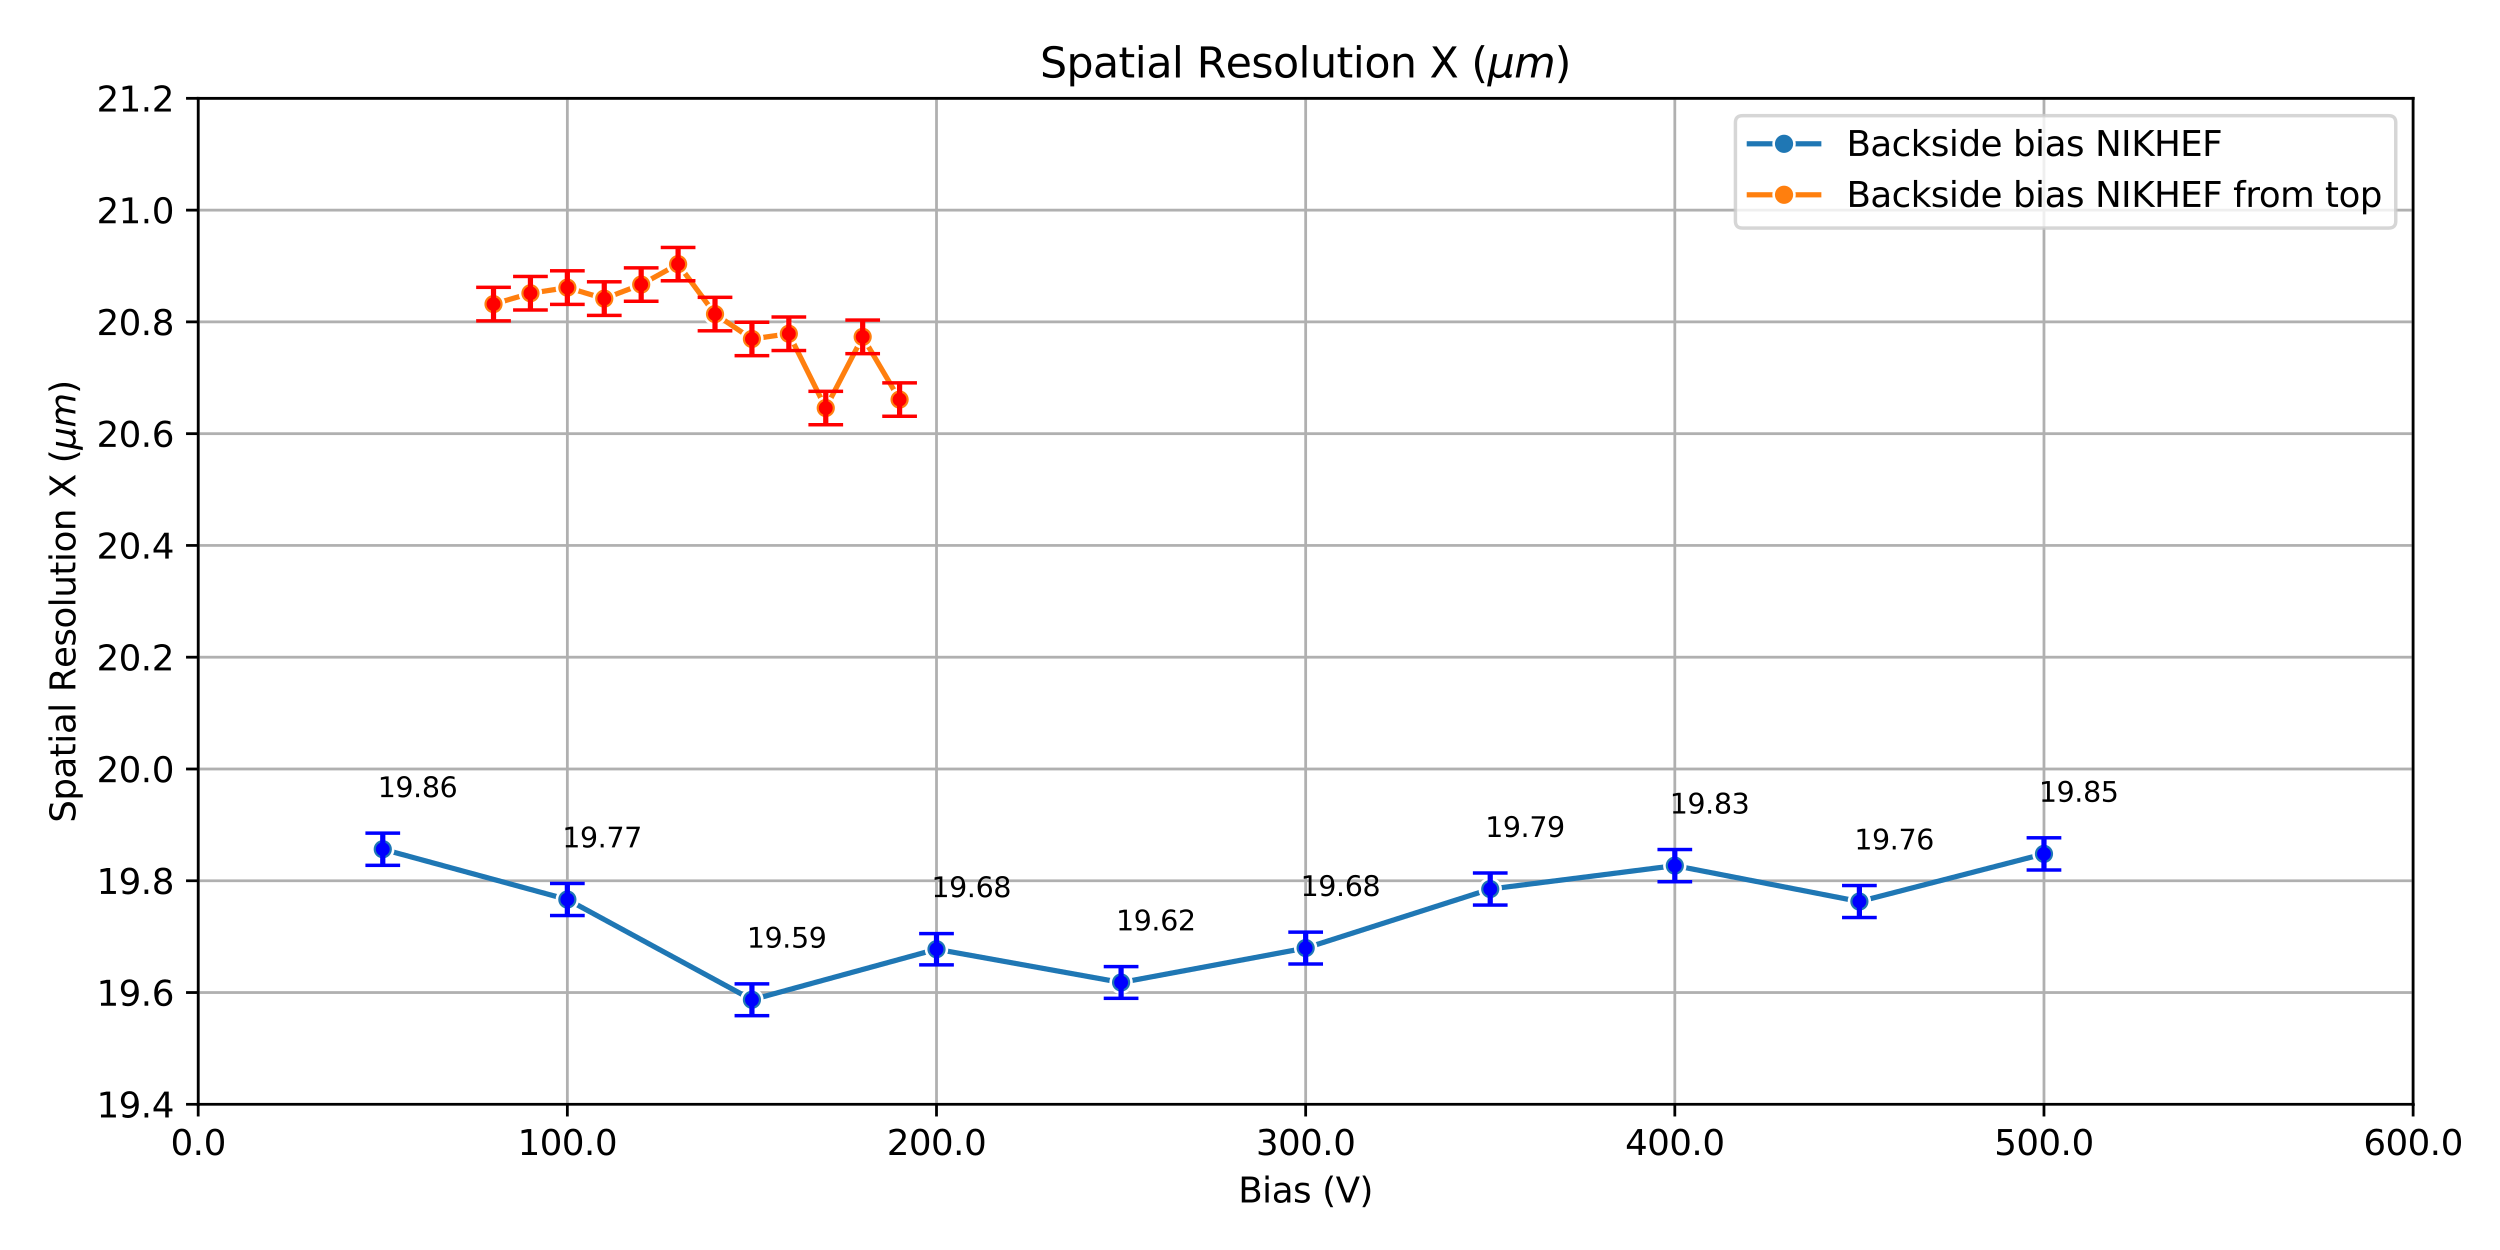 <?xml version="1.0" encoding="utf-8" standalone="no"?>
<!DOCTYPE svg PUBLIC "-//W3C//DTD SVG 1.1//EN"
  "http://www.w3.org/Graphics/SVG/1.1/DTD/svg11.dtd">
<svg xmlns:xlink="http://www.w3.org/1999/xlink" width="720pt" height="360pt" viewBox="0 0 720 360" xmlns="http://www.w3.org/2000/svg" version="1.1">
 <defs>
  <style type="text/css">*{stroke-linejoin: round; stroke-linecap: butt}</style>
 </defs>
 <g id="figure_1">
  <g id="patch_1">
   <path d="M 0 360 
L 720 360 
L 720 0 
L 0 0 
z
" style="fill: #ffffff"/>
  </g>
  <g id="axes_1">
   <g id="patch_2">
    <path d="M 57.08 318.04 
L 694.98 318.04 
L 694.98 28.32 
L 57.08 28.32 
z
" style="fill: #ffffff"/>
   </g>
   <g id="PolyCollection_1"/>
   <g id="PolyCollection_2"/>
   <g id="matplotlib.axis_1">
    <g id="xtick_1">
     <g id="line2d_1">
      <path d="M 57.08 318.04 
L 57.08 28.32 
" clip-path="url(#p1089d78e09)" style="fill: none; stroke: #b0b0b0; stroke-width: 0.8; stroke-linecap: square"/>
     </g>
     <g id="line2d_2">
      <defs>
       <path id="mf588bddb7c" d="M 0 0 
L 0 3.5 
" style="stroke: #000000; stroke-width: 0.8"/>
      </defs>
      <g>
       <use xlink:href="#mf588bddb7c" x="57.08" y="318.04" style="stroke: #000000; stroke-width: 0.8"/>
      </g>
     </g>
     <g id="text_1">
      <!-- 0.0 -->
      <g transform="translate(49.128 332.638) scale(0.1 -0.1)">
       <defs>
        <path id="DejaVuSans-30" d="M 2034 4250 
Q 1547 4250 1301 3770 
Q 1056 3291 1056 2328 
Q 1056 1369 1301 889 
Q 1547 409 2034 409 
Q 2525 409 2770 889 
Q 3016 1369 3016 2328 
Q 3016 3291 2770 3770 
Q 2525 4250 2034 4250 
z
M 2034 4750 
Q 2819 4750 3233 4129 
Q 3647 3509 3647 2328 
Q 3647 1150 3233 529 
Q 2819 -91 2034 -91 
Q 1250 -91 836 529 
Q 422 1150 422 2328 
Q 422 3509 836 4129 
Q 1250 4750 2034 4750 
z
" transform="scale(0.016)"/>
        <path id="DejaVuSans-2e" d="M 684 794 
L 1344 794 
L 1344 0 
L 684 0 
L 684 794 
z
" transform="scale(0.016)"/>
       </defs>
       <use xlink:href="#DejaVuSans-30"/>
       <use xlink:href="#DejaVuSans-2e" x="63.623"/>
       <use xlink:href="#DejaVuSans-30" x="95.41"/>
      </g>
     </g>
    </g>
    <g id="xtick_2">
     <g id="line2d_3">
      <path d="M 163.397 318.04 
L 163.397 28.32 
" clip-path="url(#p1089d78e09)" style="fill: none; stroke: #b0b0b0; stroke-width: 0.8; stroke-linecap: square"/>
     </g>
     <g id="line2d_4">
      <g>
       <use xlink:href="#mf588bddb7c" x="163.397" y="318.04" style="stroke: #000000; stroke-width: 0.8"/>
      </g>
     </g>
     <g id="text_2">
      <!-- 100.0 -->
      <g transform="translate(149.083 332.638) scale(0.1 -0.1)">
       <defs>
        <path id="DejaVuSans-31" d="M 794 531 
L 1825 531 
L 1825 4091 
L 703 3866 
L 703 4441 
L 1819 4666 
L 2450 4666 
L 2450 531 
L 3481 531 
L 3481 0 
L 794 0 
L 794 531 
z
" transform="scale(0.016)"/>
       </defs>
       <use xlink:href="#DejaVuSans-31"/>
       <use xlink:href="#DejaVuSans-30" x="63.623"/>
       <use xlink:href="#DejaVuSans-30" x="127.246"/>
       <use xlink:href="#DejaVuSans-2e" x="190.869"/>
       <use xlink:href="#DejaVuSans-30" x="222.656"/>
      </g>
     </g>
    </g>
    <g id="xtick_3">
     <g id="line2d_5">
      <path d="M 269.713 318.04 
L 269.713 28.32 
" clip-path="url(#p1089d78e09)" style="fill: none; stroke: #b0b0b0; stroke-width: 0.8; stroke-linecap: square"/>
     </g>
     <g id="line2d_6">
      <g>
       <use xlink:href="#mf588bddb7c" x="269.713" y="318.04" style="stroke: #000000; stroke-width: 0.8"/>
      </g>
     </g>
     <g id="text_3">
      <!-- 200.0 -->
      <g transform="translate(255.399 332.638) scale(0.1 -0.1)">
       <defs>
        <path id="DejaVuSans-32" d="M 1228 531 
L 3431 531 
L 3431 0 
L 469 0 
L 469 531 
Q 828 903 1448 1529 
Q 2069 2156 2228 2338 
Q 2531 2678 2651 2914 
Q 2772 3150 2772 3378 
Q 2772 3750 2511 3984 
Q 2250 4219 1831 4219 
Q 1534 4219 1204 4116 
Q 875 4013 500 3803 
L 500 4441 
Q 881 4594 1212 4672 
Q 1544 4750 1819 4750 
Q 2544 4750 2975 4387 
Q 3406 4025 3406 3419 
Q 3406 3131 3298 2873 
Q 3191 2616 2906 2266 
Q 2828 2175 2409 1742 
Q 1991 1309 1228 531 
z
" transform="scale(0.016)"/>
       </defs>
       <use xlink:href="#DejaVuSans-32"/>
       <use xlink:href="#DejaVuSans-30" x="63.623"/>
       <use xlink:href="#DejaVuSans-30" x="127.246"/>
       <use xlink:href="#DejaVuSans-2e" x="190.869"/>
       <use xlink:href="#DejaVuSans-30" x="222.656"/>
      </g>
     </g>
    </g>
    <g id="xtick_4">
     <g id="line2d_7">
      <path d="M 376.03 318.04 
L 376.03 28.32 
" clip-path="url(#p1089d78e09)" style="fill: none; stroke: #b0b0b0; stroke-width: 0.8; stroke-linecap: square"/>
     </g>
     <g id="line2d_8">
      <g>
       <use xlink:href="#mf588bddb7c" x="376.03" y="318.04" style="stroke: #000000; stroke-width: 0.8"/>
      </g>
     </g>
     <g id="text_4">
      <!-- 300.0 -->
      <g transform="translate(361.716 332.638) scale(0.1 -0.1)">
       <defs>
        <path id="DejaVuSans-33" d="M 2597 2516 
Q 3050 2419 3304 2112 
Q 3559 1806 3559 1356 
Q 3559 666 3084 287 
Q 2609 -91 1734 -91 
Q 1441 -91 1130 -33 
Q 819 25 488 141 
L 488 750 
Q 750 597 1062 519 
Q 1375 441 1716 441 
Q 2309 441 2620 675 
Q 2931 909 2931 1356 
Q 2931 1769 2642 2001 
Q 2353 2234 1838 2234 
L 1294 2234 
L 1294 2753 
L 1863 2753 
Q 2328 2753 2575 2939 
Q 2822 3125 2822 3475 
Q 2822 3834 2567 4026 
Q 2313 4219 1838 4219 
Q 1578 4219 1281 4162 
Q 984 4106 628 3988 
L 628 4550 
Q 988 4650 1302 4700 
Q 1616 4750 1894 4750 
Q 2613 4750 3031 4423 
Q 3450 4097 3450 3541 
Q 3450 3153 3228 2886 
Q 3006 2619 2597 2516 
z
" transform="scale(0.016)"/>
       </defs>
       <use xlink:href="#DejaVuSans-33"/>
       <use xlink:href="#DejaVuSans-30" x="63.623"/>
       <use xlink:href="#DejaVuSans-30" x="127.246"/>
       <use xlink:href="#DejaVuSans-2e" x="190.869"/>
       <use xlink:href="#DejaVuSans-30" x="222.656"/>
      </g>
     </g>
    </g>
    <g id="xtick_5">
     <g id="line2d_9">
      <path d="M 482.347 318.04 
L 482.347 28.32 
" clip-path="url(#p1089d78e09)" style="fill: none; stroke: #b0b0b0; stroke-width: 0.8; stroke-linecap: square"/>
     </g>
     <g id="line2d_10">
      <g>
       <use xlink:href="#mf588bddb7c" x="482.347" y="318.04" style="stroke: #000000; stroke-width: 0.8"/>
      </g>
     </g>
     <g id="text_5">
      <!-- 400.0 -->
      <g transform="translate(468.033 332.638) scale(0.1 -0.1)">
       <defs>
        <path id="DejaVuSans-34" d="M 2419 4116 
L 825 1625 
L 2419 1625 
L 2419 4116 
z
M 2253 4666 
L 3047 4666 
L 3047 1625 
L 3713 1625 
L 3713 1100 
L 3047 1100 
L 3047 0 
L 2419 0 
L 2419 1100 
L 313 1100 
L 313 1709 
L 2253 4666 
z
" transform="scale(0.016)"/>
       </defs>
       <use xlink:href="#DejaVuSans-34"/>
       <use xlink:href="#DejaVuSans-30" x="63.623"/>
       <use xlink:href="#DejaVuSans-30" x="127.246"/>
       <use xlink:href="#DejaVuSans-2e" x="190.869"/>
       <use xlink:href="#DejaVuSans-30" x="222.656"/>
      </g>
     </g>
    </g>
    <g id="xtick_6">
     <g id="line2d_11">
      <path d="M 588.663 318.04 
L 588.663 28.32 
" clip-path="url(#p1089d78e09)" style="fill: none; stroke: #b0b0b0; stroke-width: 0.8; stroke-linecap: square"/>
     </g>
     <g id="line2d_12">
      <g>
       <use xlink:href="#mf588bddb7c" x="588.663" y="318.04" style="stroke: #000000; stroke-width: 0.8"/>
      </g>
     </g>
     <g id="text_6">
      <!-- 500.0 -->
      <g transform="translate(574.349 332.638) scale(0.1 -0.1)">
       <defs>
        <path id="DejaVuSans-35" d="M 691 4666 
L 3169 4666 
L 3169 4134 
L 1269 4134 
L 1269 2991 
Q 1406 3038 1543 3061 
Q 1681 3084 1819 3084 
Q 2600 3084 3056 2656 
Q 3513 2228 3513 1497 
Q 3513 744 3044 326 
Q 2575 -91 1722 -91 
Q 1428 -91 1123 -41 
Q 819 9 494 109 
L 494 744 
Q 775 591 1075 516 
Q 1375 441 1709 441 
Q 2250 441 2565 725 
Q 2881 1009 2881 1497 
Q 2881 1984 2565 2268 
Q 2250 2553 1709 2553 
Q 1456 2553 1204 2497 
Q 953 2441 691 2322 
L 691 4666 
z
" transform="scale(0.016)"/>
       </defs>
       <use xlink:href="#DejaVuSans-35"/>
       <use xlink:href="#DejaVuSans-30" x="63.623"/>
       <use xlink:href="#DejaVuSans-30" x="127.246"/>
       <use xlink:href="#DejaVuSans-2e" x="190.869"/>
       <use xlink:href="#DejaVuSans-30" x="222.656"/>
      </g>
     </g>
    </g>
    <g id="xtick_7">
     <g id="line2d_13">
      <path d="M 694.98 318.04 
L 694.98 28.32 
" clip-path="url(#p1089d78e09)" style="fill: none; stroke: #b0b0b0; stroke-width: 0.8; stroke-linecap: square"/>
     </g>
     <g id="line2d_14">
      <g>
       <use xlink:href="#mf588bddb7c" x="694.98" y="318.04" style="stroke: #000000; stroke-width: 0.8"/>
      </g>
     </g>
     <g id="text_7">
      <!-- 600.0 -->
      <g transform="translate(680.666 332.638) scale(0.1 -0.1)">
       <defs>
        <path id="DejaVuSans-36" d="M 2113 2584 
Q 1688 2584 1439 2293 
Q 1191 2003 1191 1497 
Q 1191 994 1439 701 
Q 1688 409 2113 409 
Q 2538 409 2786 701 
Q 3034 994 3034 1497 
Q 3034 2003 2786 2293 
Q 2538 2584 2113 2584 
z
M 3366 4563 
L 3366 3988 
Q 3128 4100 2886 4159 
Q 2644 4219 2406 4219 
Q 1781 4219 1451 3797 
Q 1122 3375 1075 2522 
Q 1259 2794 1537 2939 
Q 1816 3084 2150 3084 
Q 2853 3084 3261 2657 
Q 3669 2231 3669 1497 
Q 3669 778 3244 343 
Q 2819 -91 2113 -91 
Q 1303 -91 875 529 
Q 447 1150 447 2328 
Q 447 3434 972 4092 
Q 1497 4750 2381 4750 
Q 2619 4750 2861 4703 
Q 3103 4656 3366 4563 
z
" transform="scale(0.016)"/>
       </defs>
       <use xlink:href="#DejaVuSans-36"/>
       <use xlink:href="#DejaVuSans-30" x="63.623"/>
       <use xlink:href="#DejaVuSans-30" x="127.246"/>
       <use xlink:href="#DejaVuSans-2e" x="190.869"/>
       <use xlink:href="#DejaVuSans-30" x="222.656"/>
      </g>
     </g>
    </g>
    <g id="text_8">
     <!-- Bias (V) -->
     <g transform="translate(356.631 346.317) scale(0.1 -0.1)">
      <defs>
       <path id="DejaVuSans-42" d="M 1259 2228 
L 1259 519 
L 2272 519 
Q 2781 519 3026 730 
Q 3272 941 3272 1375 
Q 3272 1813 3026 2020 
Q 2781 2228 2272 2228 
L 1259 2228 
z
M 1259 4147 
L 1259 2741 
L 2194 2741 
Q 2656 2741 2882 2914 
Q 3109 3088 3109 3444 
Q 3109 3797 2882 3972 
Q 2656 4147 2194 4147 
L 1259 4147 
z
M 628 4666 
L 2241 4666 
Q 2963 4666 3353 4366 
Q 3744 4066 3744 3513 
Q 3744 3084 3544 2831 
Q 3344 2578 2956 2516 
Q 3422 2416 3680 2098 
Q 3938 1781 3938 1306 
Q 3938 681 3513 340 
Q 3088 0 2303 0 
L 628 0 
L 628 4666 
z
" transform="scale(0.016)"/>
       <path id="DejaVuSans-69" d="M 603 3500 
L 1178 3500 
L 1178 0 
L 603 0 
L 603 3500 
z
M 603 4863 
L 1178 4863 
L 1178 4134 
L 603 4134 
L 603 4863 
z
" transform="scale(0.016)"/>
       <path id="DejaVuSans-61" d="M 2194 1759 
Q 1497 1759 1228 1600 
Q 959 1441 959 1056 
Q 959 750 1161 570 
Q 1363 391 1709 391 
Q 2188 391 2477 730 
Q 2766 1069 2766 1631 
L 2766 1759 
L 2194 1759 
z
M 3341 1997 
L 3341 0 
L 2766 0 
L 2766 531 
Q 2569 213 2275 61 
Q 1981 -91 1556 -91 
Q 1019 -91 701 211 
Q 384 513 384 1019 
Q 384 1609 779 1909 
Q 1175 2209 1959 2209 
L 2766 2209 
L 2766 2266 
Q 2766 2663 2505 2880 
Q 2244 3097 1772 3097 
Q 1472 3097 1187 3025 
Q 903 2953 641 2809 
L 641 3341 
Q 956 3463 1253 3523 
Q 1550 3584 1831 3584 
Q 2591 3584 2966 3190 
Q 3341 2797 3341 1997 
z
" transform="scale(0.016)"/>
       <path id="DejaVuSans-73" d="M 2834 3397 
L 2834 2853 
Q 2591 2978 2328 3040 
Q 2066 3103 1784 3103 
Q 1356 3103 1142 2972 
Q 928 2841 928 2578 
Q 928 2378 1081 2264 
Q 1234 2150 1697 2047 
L 1894 2003 
Q 2506 1872 2764 1633 
Q 3022 1394 3022 966 
Q 3022 478 2636 193 
Q 2250 -91 1575 -91 
Q 1294 -91 989 -36 
Q 684 19 347 128 
L 347 722 
Q 666 556 975 473 
Q 1284 391 1588 391 
Q 1994 391 2212 530 
Q 2431 669 2431 922 
Q 2431 1156 2273 1281 
Q 2116 1406 1581 1522 
L 1381 1569 
Q 847 1681 609 1914 
Q 372 2147 372 2553 
Q 372 3047 722 3315 
Q 1072 3584 1716 3584 
Q 2034 3584 2315 3537 
Q 2597 3491 2834 3397 
z
" transform="scale(0.016)"/>
       <path id="DejaVuSans-20" transform="scale(0.016)"/>
       <path id="DejaVuSans-28" d="M 1984 4856 
Q 1566 4138 1362 3434 
Q 1159 2731 1159 2009 
Q 1159 1288 1364 580 
Q 1569 -128 1984 -844 
L 1484 -844 
Q 1016 -109 783 600 
Q 550 1309 550 2009 
Q 550 2706 781 3412 
Q 1013 4119 1484 4856 
L 1984 4856 
z
" transform="scale(0.016)"/>
       <path id="DejaVuSans-56" d="M 1831 0 
L 50 4666 
L 709 4666 
L 2188 738 
L 3669 4666 
L 4325 4666 
L 2547 0 
L 1831 0 
z
" transform="scale(0.016)"/>
       <path id="DejaVuSans-29" d="M 513 4856 
L 1013 4856 
Q 1481 4119 1714 3412 
Q 1947 2706 1947 2009 
Q 1947 1309 1714 600 
Q 1481 -109 1013 -844 
L 513 -844 
Q 928 -128 1133 580 
Q 1338 1288 1338 2009 
Q 1338 2731 1133 3434 
Q 928 4138 513 4856 
z
" transform="scale(0.016)"/>
      </defs>
      <use xlink:href="#DejaVuSans-42"/>
      <use xlink:href="#DejaVuSans-69" x="68.604"/>
      <use xlink:href="#DejaVuSans-61" x="96.387"/>
      <use xlink:href="#DejaVuSans-73" x="157.666"/>
      <use xlink:href="#DejaVuSans-20" x="209.766"/>
      <use xlink:href="#DejaVuSans-28" x="241.553"/>
      <use xlink:href="#DejaVuSans-56" x="280.566"/>
      <use xlink:href="#DejaVuSans-29" x="348.975"/>
     </g>
    </g>
   </g>
   <g id="matplotlib.axis_2">
    <g id="ytick_1">
     <g id="line2d_15">
      <path d="M 57.08 318.04 
L 694.98 318.04 
" clip-path="url(#p1089d78e09)" style="fill: none; stroke: #b0b0b0; stroke-width: 0.8; stroke-linecap: square"/>
     </g>
     <g id="line2d_16">
      <defs>
       <path id="m8abfae3714" d="M 0 0 
L -3.5 0 
" style="stroke: #000000; stroke-width: 0.8"/>
      </defs>
      <g>
       <use xlink:href="#m8abfae3714" x="57.08" y="318.04" style="stroke: #000000; stroke-width: 0.8"/>
      </g>
     </g>
     <g id="text_9">
      <!-- 19.4 -->
      <g transform="translate(27.814 321.839) scale(0.1 -0.1)">
       <defs>
        <path id="DejaVuSans-39" d="M 703 97 
L 703 672 
Q 941 559 1184 500 
Q 1428 441 1663 441 
Q 2288 441 2617 861 
Q 2947 1281 2994 2138 
Q 2813 1869 2534 1725 
Q 2256 1581 1919 1581 
Q 1219 1581 811 2004 
Q 403 2428 403 3163 
Q 403 3881 828 4315 
Q 1253 4750 1959 4750 
Q 2769 4750 3195 4129 
Q 3622 3509 3622 2328 
Q 3622 1225 3098 567 
Q 2575 -91 1691 -91 
Q 1453 -91 1209 -44 
Q 966 3 703 97 
z
M 1959 2075 
Q 2384 2075 2632 2365 
Q 2881 2656 2881 3163 
Q 2881 3666 2632 3958 
Q 2384 4250 1959 4250 
Q 1534 4250 1286 3958 
Q 1038 3666 1038 3163 
Q 1038 2656 1286 2365 
Q 1534 2075 1959 2075 
z
" transform="scale(0.016)"/>
       </defs>
       <use xlink:href="#DejaVuSans-31"/>
       <use xlink:href="#DejaVuSans-39" x="63.623"/>
       <use xlink:href="#DejaVuSans-2e" x="127.246"/>
       <use xlink:href="#DejaVuSans-34" x="159.033"/>
      </g>
     </g>
    </g>
    <g id="ytick_2">
     <g id="line2d_17">
      <path d="M 57.08 285.849 
L 694.98 285.849 
" clip-path="url(#p1089d78e09)" style="fill: none; stroke: #b0b0b0; stroke-width: 0.8; stroke-linecap: square"/>
     </g>
     <g id="line2d_18">
      <g>
       <use xlink:href="#m8abfae3714" x="57.08" y="285.849" style="stroke: #000000; stroke-width: 0.8"/>
      </g>
     </g>
     <g id="text_10">
      <!-- 19.6 -->
      <g transform="translate(27.814 289.648) scale(0.1 -0.1)">
       <use xlink:href="#DejaVuSans-31"/>
       <use xlink:href="#DejaVuSans-39" x="63.623"/>
       <use xlink:href="#DejaVuSans-2e" x="127.246"/>
       <use xlink:href="#DejaVuSans-36" x="159.033"/>
      </g>
     </g>
    </g>
    <g id="ytick_3">
     <g id="line2d_19">
      <path d="M 57.08 253.658 
L 694.98 253.658 
" clip-path="url(#p1089d78e09)" style="fill: none; stroke: #b0b0b0; stroke-width: 0.8; stroke-linecap: square"/>
     </g>
     <g id="line2d_20">
      <g>
       <use xlink:href="#m8abfae3714" x="57.08" y="253.658" style="stroke: #000000; stroke-width: 0.8"/>
      </g>
     </g>
     <g id="text_11">
      <!-- 19.8 -->
      <g transform="translate(27.814 257.457) scale(0.1 -0.1)">
       <defs>
        <path id="DejaVuSans-38" d="M 2034 2216 
Q 1584 2216 1326 1975 
Q 1069 1734 1069 1313 
Q 1069 891 1326 650 
Q 1584 409 2034 409 
Q 2484 409 2743 651 
Q 3003 894 3003 1313 
Q 3003 1734 2745 1975 
Q 2488 2216 2034 2216 
z
M 1403 2484 
Q 997 2584 770 2862 
Q 544 3141 544 3541 
Q 544 4100 942 4425 
Q 1341 4750 2034 4750 
Q 2731 4750 3128 4425 
Q 3525 4100 3525 3541 
Q 3525 3141 3298 2862 
Q 3072 2584 2669 2484 
Q 3125 2378 3379 2068 
Q 3634 1759 3634 1313 
Q 3634 634 3220 271 
Q 2806 -91 2034 -91 
Q 1263 -91 848 271 
Q 434 634 434 1313 
Q 434 1759 690 2068 
Q 947 2378 1403 2484 
z
M 1172 3481 
Q 1172 3119 1398 2916 
Q 1625 2713 2034 2713 
Q 2441 2713 2670 2916 
Q 2900 3119 2900 3481 
Q 2900 3844 2670 4047 
Q 2441 4250 2034 4250 
Q 1625 4250 1398 4047 
Q 1172 3844 1172 3481 
z
" transform="scale(0.016)"/>
       </defs>
       <use xlink:href="#DejaVuSans-31"/>
       <use xlink:href="#DejaVuSans-39" x="63.623"/>
       <use xlink:href="#DejaVuSans-2e" x="127.246"/>
       <use xlink:href="#DejaVuSans-38" x="159.033"/>
      </g>
     </g>
    </g>
    <g id="ytick_4">
     <g id="line2d_21">
      <path d="M 57.08 221.467 
L 694.98 221.467 
" clip-path="url(#p1089d78e09)" style="fill: none; stroke: #b0b0b0; stroke-width: 0.8; stroke-linecap: square"/>
     </g>
     <g id="line2d_22">
      <g>
       <use xlink:href="#m8abfae3714" x="57.08" y="221.467" style="stroke: #000000; stroke-width: 0.8"/>
      </g>
     </g>
     <g id="text_12">
      <!-- 20.0 -->
      <g transform="translate(27.814 225.266) scale(0.1 -0.1)">
       <use xlink:href="#DejaVuSans-32"/>
       <use xlink:href="#DejaVuSans-30" x="63.623"/>
       <use xlink:href="#DejaVuSans-2e" x="127.246"/>
       <use xlink:href="#DejaVuSans-30" x="159.033"/>
      </g>
     </g>
    </g>
    <g id="ytick_5">
     <g id="line2d_23">
      <path d="M 57.08 189.276 
L 694.98 189.276 
" clip-path="url(#p1089d78e09)" style="fill: none; stroke: #b0b0b0; stroke-width: 0.8; stroke-linecap: square"/>
     </g>
     <g id="line2d_24">
      <g>
       <use xlink:href="#m8abfae3714" x="57.08" y="189.276" style="stroke: #000000; stroke-width: 0.8"/>
      </g>
     </g>
     <g id="text_13">
      <!-- 20.2 -->
      <g transform="translate(27.814 193.075) scale(0.1 -0.1)">
       <use xlink:href="#DejaVuSans-32"/>
       <use xlink:href="#DejaVuSans-30" x="63.623"/>
       <use xlink:href="#DejaVuSans-2e" x="127.246"/>
       <use xlink:href="#DejaVuSans-32" x="159.033"/>
      </g>
     </g>
    </g>
    <g id="ytick_6">
     <g id="line2d_25">
      <path d="M 57.08 157.084 
L 694.98 157.084 
" clip-path="url(#p1089d78e09)" style="fill: none; stroke: #b0b0b0; stroke-width: 0.8; stroke-linecap: square"/>
     </g>
     <g id="line2d_26">
      <g>
       <use xlink:href="#m8abfae3714" x="57.08" y="157.084" style="stroke: #000000; stroke-width: 0.8"/>
      </g>
     </g>
     <g id="text_14">
      <!-- 20.4 -->
      <g transform="translate(27.814 160.884) scale(0.1 -0.1)">
       <use xlink:href="#DejaVuSans-32"/>
       <use xlink:href="#DejaVuSans-30" x="63.623"/>
       <use xlink:href="#DejaVuSans-2e" x="127.246"/>
       <use xlink:href="#DejaVuSans-34" x="159.033"/>
      </g>
     </g>
    </g>
    <g id="ytick_7">
     <g id="line2d_27">
      <path d="M 57.08 124.893 
L 694.98 124.893 
" clip-path="url(#p1089d78e09)" style="fill: none; stroke: #b0b0b0; stroke-width: 0.8; stroke-linecap: square"/>
     </g>
     <g id="line2d_28">
      <g>
       <use xlink:href="#m8abfae3714" x="57.08" y="124.893" style="stroke: #000000; stroke-width: 0.8"/>
      </g>
     </g>
     <g id="text_15">
      <!-- 20.6 -->
      <g transform="translate(27.814 128.693) scale(0.1 -0.1)">
       <use xlink:href="#DejaVuSans-32"/>
       <use xlink:href="#DejaVuSans-30" x="63.623"/>
       <use xlink:href="#DejaVuSans-2e" x="127.246"/>
       <use xlink:href="#DejaVuSans-36" x="159.033"/>
      </g>
     </g>
    </g>
    <g id="ytick_8">
     <g id="line2d_29">
      <path d="M 57.08 92.702 
L 694.98 92.702 
" clip-path="url(#p1089d78e09)" style="fill: none; stroke: #b0b0b0; stroke-width: 0.8; stroke-linecap: square"/>
     </g>
     <g id="line2d_30">
      <g>
       <use xlink:href="#m8abfae3714" x="57.08" y="92.702" style="stroke: #000000; stroke-width: 0.8"/>
      </g>
     </g>
     <g id="text_16">
      <!-- 20.8 -->
      <g transform="translate(27.814 96.501) scale(0.1 -0.1)">
       <use xlink:href="#DejaVuSans-32"/>
       <use xlink:href="#DejaVuSans-30" x="63.623"/>
       <use xlink:href="#DejaVuSans-2e" x="127.246"/>
       <use xlink:href="#DejaVuSans-38" x="159.033"/>
      </g>
     </g>
    </g>
    <g id="ytick_9">
     <g id="line2d_31">
      <path d="M 57.08 60.511 
L 694.98 60.511 
" clip-path="url(#p1089d78e09)" style="fill: none; stroke: #b0b0b0; stroke-width: 0.8; stroke-linecap: square"/>
     </g>
     <g id="line2d_32">
      <g>
       <use xlink:href="#m8abfae3714" x="57.08" y="60.511" style="stroke: #000000; stroke-width: 0.8"/>
      </g>
     </g>
     <g id="text_17">
      <!-- 21.0 -->
      <g transform="translate(27.814 64.31) scale(0.1 -0.1)">
       <use xlink:href="#DejaVuSans-32"/>
       <use xlink:href="#DejaVuSans-31" x="63.623"/>
       <use xlink:href="#DejaVuSans-2e" x="127.246"/>
       <use xlink:href="#DejaVuSans-30" x="159.033"/>
      </g>
     </g>
    </g>
    <g id="ytick_10">
     <g id="line2d_33">
      <path d="M 57.08 28.32 
L 694.98 28.32 
" clip-path="url(#p1089d78e09)" style="fill: none; stroke: #b0b0b0; stroke-width: 0.8; stroke-linecap: square"/>
     </g>
     <g id="line2d_34">
      <g>
       <use xlink:href="#m8abfae3714" x="57.08" y="28.32" style="stroke: #000000; stroke-width: 0.8"/>
      </g>
     </g>
     <g id="text_18">
      <!-- 21.2 -->
      <g transform="translate(27.814 32.119) scale(0.1 -0.1)">
       <use xlink:href="#DejaVuSans-32"/>
       <use xlink:href="#DejaVuSans-31" x="63.623"/>
       <use xlink:href="#DejaVuSans-2e" x="127.246"/>
       <use xlink:href="#DejaVuSans-32" x="159.033"/>
      </g>
     </g>
    </g>
    <g id="text_19">
     <!-- Spatial Resolution X ($\mu m$) -->
     <g transform="translate(21.714 236.93) rotate(-90) scale(0.1 -0.1)">
      <defs>
       <path id="DejaVuSans-53" d="M 3425 4513 
L 3425 3897 
Q 3066 4069 2747 4153 
Q 2428 4238 2131 4238 
Q 1616 4238 1336 4038 
Q 1056 3838 1056 3469 
Q 1056 3159 1242 3001 
Q 1428 2844 1947 2747 
L 2328 2669 
Q 3034 2534 3370 2195 
Q 3706 1856 3706 1288 
Q 3706 609 3251 259 
Q 2797 -91 1919 -91 
Q 1588 -91 1214 -16 
Q 841 59 441 206 
L 441 856 
Q 825 641 1194 531 
Q 1563 422 1919 422 
Q 2459 422 2753 634 
Q 3047 847 3047 1241 
Q 3047 1584 2836 1778 
Q 2625 1972 2144 2069 
L 1759 2144 
Q 1053 2284 737 2584 
Q 422 2884 422 3419 
Q 422 4038 858 4394 
Q 1294 4750 2059 4750 
Q 2388 4750 2728 4690 
Q 3069 4631 3425 4513 
z
" transform="scale(0.016)"/>
       <path id="DejaVuSans-70" d="M 1159 525 
L 1159 -1331 
L 581 -1331 
L 581 3500 
L 1159 3500 
L 1159 2969 
Q 1341 3281 1617 3432 
Q 1894 3584 2278 3584 
Q 2916 3584 3314 3078 
Q 3713 2572 3713 1747 
Q 3713 922 3314 415 
Q 2916 -91 2278 -91 
Q 1894 -91 1617 61 
Q 1341 213 1159 525 
z
M 3116 1747 
Q 3116 2381 2855 2742 
Q 2594 3103 2138 3103 
Q 1681 3103 1420 2742 
Q 1159 2381 1159 1747 
Q 1159 1113 1420 752 
Q 1681 391 2138 391 
Q 2594 391 2855 752 
Q 3116 1113 3116 1747 
z
" transform="scale(0.016)"/>
       <path id="DejaVuSans-74" d="M 1172 4494 
L 1172 3500 
L 2356 3500 
L 2356 3053 
L 1172 3053 
L 1172 1153 
Q 1172 725 1289 603 
Q 1406 481 1766 481 
L 2356 481 
L 2356 0 
L 1766 0 
Q 1100 0 847 248 
Q 594 497 594 1153 
L 594 3053 
L 172 3053 
L 172 3500 
L 594 3500 
L 594 4494 
L 1172 4494 
z
" transform="scale(0.016)"/>
       <path id="DejaVuSans-6c" d="M 603 4863 
L 1178 4863 
L 1178 0 
L 603 0 
L 603 4863 
z
" transform="scale(0.016)"/>
       <path id="DejaVuSans-52" d="M 2841 2188 
Q 3044 2119 3236 1894 
Q 3428 1669 3622 1275 
L 4263 0 
L 3584 0 
L 2988 1197 
Q 2756 1666 2539 1819 
Q 2322 1972 1947 1972 
L 1259 1972 
L 1259 0 
L 628 0 
L 628 4666 
L 2053 4666 
Q 2853 4666 3247 4331 
Q 3641 3997 3641 3322 
Q 3641 2881 3436 2590 
Q 3231 2300 2841 2188 
z
M 1259 4147 
L 1259 2491 
L 2053 2491 
Q 2509 2491 2742 2702 
Q 2975 2913 2975 3322 
Q 2975 3731 2742 3939 
Q 2509 4147 2053 4147 
L 1259 4147 
z
" transform="scale(0.016)"/>
       <path id="DejaVuSans-65" d="M 3597 1894 
L 3597 1613 
L 953 1613 
Q 991 1019 1311 708 
Q 1631 397 2203 397 
Q 2534 397 2845 478 
Q 3156 559 3463 722 
L 3463 178 
Q 3153 47 2828 -22 
Q 2503 -91 2169 -91 
Q 1331 -91 842 396 
Q 353 884 353 1716 
Q 353 2575 817 3079 
Q 1281 3584 2069 3584 
Q 2775 3584 3186 3129 
Q 3597 2675 3597 1894 
z
M 3022 2063 
Q 3016 2534 2758 2815 
Q 2500 3097 2075 3097 
Q 1594 3097 1305 2825 
Q 1016 2553 972 2059 
L 3022 2063 
z
" transform="scale(0.016)"/>
       <path id="DejaVuSans-6f" d="M 1959 3097 
Q 1497 3097 1228 2736 
Q 959 2375 959 1747 
Q 959 1119 1226 758 
Q 1494 397 1959 397 
Q 2419 397 2687 759 
Q 2956 1122 2956 1747 
Q 2956 2369 2687 2733 
Q 2419 3097 1959 3097 
z
M 1959 3584 
Q 2709 3584 3137 3096 
Q 3566 2609 3566 1747 
Q 3566 888 3137 398 
Q 2709 -91 1959 -91 
Q 1206 -91 779 398 
Q 353 888 353 1747 
Q 353 2609 779 3096 
Q 1206 3584 1959 3584 
z
" transform="scale(0.016)"/>
       <path id="DejaVuSans-75" d="M 544 1381 
L 544 3500 
L 1119 3500 
L 1119 1403 
Q 1119 906 1312 657 
Q 1506 409 1894 409 
Q 2359 409 2629 706 
Q 2900 1003 2900 1516 
L 2900 3500 
L 3475 3500 
L 3475 0 
L 2900 0 
L 2900 538 
Q 2691 219 2414 64 
Q 2138 -91 1772 -91 
Q 1169 -91 856 284 
Q 544 659 544 1381 
z
M 1991 3584 
L 1991 3584 
z
" transform="scale(0.016)"/>
       <path id="DejaVuSans-6e" d="M 3513 2113 
L 3513 0 
L 2938 0 
L 2938 2094 
Q 2938 2591 2744 2837 
Q 2550 3084 2163 3084 
Q 1697 3084 1428 2787 
Q 1159 2491 1159 1978 
L 1159 0 
L 581 0 
L 581 3500 
L 1159 3500 
L 1159 2956 
Q 1366 3272 1645 3428 
Q 1925 3584 2291 3584 
Q 2894 3584 3203 3211 
Q 3513 2838 3513 2113 
z
" transform="scale(0.016)"/>
       <path id="DejaVuSans-58" d="M 403 4666 
L 1081 4666 
L 2241 2931 
L 3406 4666 
L 4084 4666 
L 2584 2425 
L 4184 0 
L 3506 0 
L 2194 1984 
L 872 0 
L 191 0 
L 1856 2491 
L 403 4666 
z
" transform="scale(0.016)"/>
       <path id="DejaVuSans-Oblique-3bc" d="M -84 -1331 
L 856 3500 
L 1434 3500 
L 1009 1322 
Q 997 1256 987 1175 
Q 978 1094 978 1013 
Q 978 722 1161 565 
Q 1344 409 1684 409 
Q 2147 409 2431 671 
Q 2716 934 2816 1459 
L 3213 3500 
L 3788 3500 
L 3266 809 
Q 3253 750 3248 706 
Q 3244 663 3244 628 
Q 3244 531 3283 486 
Q 3322 441 3406 441 
Q 3438 441 3492 456 
Q 3547 472 3647 513 
L 3559 50 
Q 3422 -19 3297 -55 
Q 3172 -91 3053 -91 
Q 2847 -91 2730 40 
Q 2613 172 2613 403 
Q 2438 153 2195 31 
Q 1953 -91 1625 -91 
Q 1334 -91 1117 43 
Q 900 178 831 397 
L 494 -1331 
L -84 -1331 
z
" transform="scale(0.016)"/>
       <path id="DejaVuSans-Oblique-6d" d="M 5747 2113 
L 5338 0 
L 4763 0 
L 5166 2094 
Q 5191 2228 5203 2325 
Q 5216 2422 5216 2491 
Q 5216 2772 5059 2928 
Q 4903 3084 4622 3084 
Q 4203 3084 3875 2770 
Q 3547 2456 3450 1953 
L 3066 0 
L 2491 0 
L 2900 2094 
Q 2925 2209 2937 2307 
Q 2950 2406 2950 2484 
Q 2950 2769 2794 2926 
Q 2638 3084 2363 3084 
Q 1938 3084 1609 2770 
Q 1281 2456 1184 1953 
L 800 0 
L 225 0 
L 909 3500 
L 1484 3500 
L 1375 2956 
Q 1609 3263 1923 3423 
Q 2238 3584 2597 3584 
Q 2978 3584 3223 3384 
Q 3469 3184 3519 2828 
Q 3781 3197 4126 3390 
Q 4472 3584 4856 3584 
Q 5306 3584 5551 3325 
Q 5797 3066 5797 2591 
Q 5797 2488 5784 2364 
Q 5772 2241 5747 2113 
z
" transform="scale(0.016)"/>
      </defs>
      <use xlink:href="#DejaVuSans-53" transform="translate(0 0.016)"/>
      <use xlink:href="#DejaVuSans-70" transform="translate(63.477 0.016)"/>
      <use xlink:href="#DejaVuSans-61" transform="translate(126.953 0.016)"/>
      <use xlink:href="#DejaVuSans-74" transform="translate(188.232 0.016)"/>
      <use xlink:href="#DejaVuSans-69" transform="translate(227.441 0.016)"/>
      <use xlink:href="#DejaVuSans-61" transform="translate(255.225 0.016)"/>
      <use xlink:href="#DejaVuSans-6c" transform="translate(316.504 0.016)"/>
      <use xlink:href="#DejaVuSans-20" transform="translate(344.287 0.016)"/>
      <use xlink:href="#DejaVuSans-52" transform="translate(376.074 0.016)"/>
      <use xlink:href="#DejaVuSans-65" transform="translate(445.557 0.016)"/>
      <use xlink:href="#DejaVuSans-73" transform="translate(507.08 0.016)"/>
      <use xlink:href="#DejaVuSans-6f" transform="translate(559.18 0.016)"/>
      <use xlink:href="#DejaVuSans-6c" transform="translate(620.361 0.016)"/>
      <use xlink:href="#DejaVuSans-75" transform="translate(648.145 0.016)"/>
      <use xlink:href="#DejaVuSans-74" transform="translate(711.523 0.016)"/>
      <use xlink:href="#DejaVuSans-69" transform="translate(750.732 0.016)"/>
      <use xlink:href="#DejaVuSans-6f" transform="translate(778.516 0.016)"/>
      <use xlink:href="#DejaVuSans-6e" transform="translate(839.697 0.016)"/>
      <use xlink:href="#DejaVuSans-20" transform="translate(903.076 0.016)"/>
      <use xlink:href="#DejaVuSans-58" transform="translate(934.863 0.016)"/>
      <use xlink:href="#DejaVuSans-20" transform="translate(1003.369 0.016)"/>
      <use xlink:href="#DejaVuSans-28" transform="translate(1035.156 0.016)"/>
      <use xlink:href="#DejaVuSans-Oblique-3bc" transform="translate(1074.17 0.016)"/>
      <use xlink:href="#DejaVuSans-Oblique-6d" transform="translate(1137.793 0.016)"/>
      <use xlink:href="#DejaVuSans-29" transform="translate(1235.205 0.016)"/>
     </g>
    </g>
   </g>
   <g id="line2d_35">
    <path d="M 110.238 244.575 
L 163.397 259.06 
L 216.555 287.931 
L 269.713 273.375 
L 322.872 282.955 
L 376.03 273.044 
L 429.188 256.048 
L 482.347 249.3 
L 535.505 259.642 
L 588.663 245.914 
" clip-path="url(#p1089d78e09)" style="fill: none; stroke: #1f77b4; stroke-width: 1.5; stroke-linecap: square"/>
    <defs>
     <path id="m853582d190" d="M 0 3 
C 0.796 3 1.559 2.684 2.121 2.121 
C 2.684 1.559 3 0.796 3 0 
C 3 -0.796 2.684 -1.559 2.121 -2.121 
C 1.559 -2.684 0.796 -3 0 -3 
C -0.796 -3 -1.559 -2.684 -2.121 -2.121 
C -2.684 -1.559 -3 -0.796 -3 0 
C -3 0.796 -2.684 1.559 -2.121 2.121 
C -1.559 2.684 -0.796 3 0 3 
z
" style="stroke: #ffffff; stroke-width: 0.75"/>
    </defs>
    <g clip-path="url(#p1089d78e09)">
     <use xlink:href="#m853582d190" x="110.238" y="244.575" style="fill: #1f77b4; stroke: #ffffff; stroke-width: 0.75"/>
     <use xlink:href="#m853582d190" x="163.397" y="259.06" style="fill: #1f77b4; stroke: #ffffff; stroke-width: 0.75"/>
     <use xlink:href="#m853582d190" x="216.555" y="287.931" style="fill: #1f77b4; stroke: #ffffff; stroke-width: 0.75"/>
     <use xlink:href="#m853582d190" x="269.713" y="273.375" style="fill: #1f77b4; stroke: #ffffff; stroke-width: 0.75"/>
     <use xlink:href="#m853582d190" x="322.872" y="282.955" style="fill: #1f77b4; stroke: #ffffff; stroke-width: 0.75"/>
     <use xlink:href="#m853582d190" x="376.03" y="273.044" style="fill: #1f77b4; stroke: #ffffff; stroke-width: 0.75"/>
     <use xlink:href="#m853582d190" x="429.188" y="256.048" style="fill: #1f77b4; stroke: #ffffff; stroke-width: 0.75"/>
     <use xlink:href="#m853582d190" x="482.347" y="249.3" style="fill: #1f77b4; stroke: #ffffff; stroke-width: 0.75"/>
     <use xlink:href="#m853582d190" x="535.505" y="259.642" style="fill: #1f77b4; stroke: #ffffff; stroke-width: 0.75"/>
     <use xlink:href="#m853582d190" x="588.663" y="245.914" style="fill: #1f77b4; stroke: #ffffff; stroke-width: 0.75"/>
    </g>
   </g>
   <g id="LineCollection_1">
    <path d="M 588.663 250.551 
L 588.663 241.278 
" clip-path="url(#p1089d78e09)" style="fill: none; stroke: #0000ff; stroke-width: 1.5"/>
    <path d="M 535.505 264.256 
L 535.505 255.028 
" clip-path="url(#p1089d78e09)" style="fill: none; stroke: #0000ff; stroke-width: 1.5"/>
    <path d="M 482.347 253.93 
L 482.347 244.669 
" clip-path="url(#p1089d78e09)" style="fill: none; stroke: #0000ff; stroke-width: 1.5"/>
    <path d="M 429.188 260.663 
L 429.188 251.433 
" clip-path="url(#p1089d78e09)" style="fill: none; stroke: #0000ff; stroke-width: 1.5"/>
    <path d="M 376.03 277.635 
L 376.03 268.453 
" clip-path="url(#p1089d78e09)" style="fill: none; stroke: #0000ff; stroke-width: 1.5"/>
    <path d="M 322.872 287.523 
L 322.872 278.386 
" clip-path="url(#p1089d78e09)" style="fill: none; stroke: #0000ff; stroke-width: 1.5"/>
    <path d="M 269.713 277.88 
L 269.713 268.87 
" clip-path="url(#p1089d78e09)" style="fill: none; stroke: #0000ff; stroke-width: 1.5"/>
    <path d="M 216.555 292.503 
L 216.555 283.36 
" clip-path="url(#p1089d78e09)" style="fill: none; stroke: #0000ff; stroke-width: 1.5"/>
    <path d="M 163.397 263.68 
L 163.397 254.44 
" clip-path="url(#p1089d78e09)" style="fill: none; stroke: #0000ff; stroke-width: 1.5"/>
    <path d="M 110.238 249.217 
L 110.238 239.933 
" clip-path="url(#p1089d78e09)" style="fill: none; stroke: #0000ff; stroke-width: 1.5"/>
   </g>
   <g id="line2d_36">
    <defs>
     <path id="m2e45552069" d="M 5 0 
L -5 -0 
" style="stroke: #0000ff"/>
    </defs>
    <g clip-path="url(#p1089d78e09)">
     <use xlink:href="#m2e45552069" x="588.663" y="250.551" style="fill: #0000ff; stroke: #0000ff"/>
     <use xlink:href="#m2e45552069" x="535.505" y="264.256" style="fill: #0000ff; stroke: #0000ff"/>
     <use xlink:href="#m2e45552069" x="482.347" y="253.93" style="fill: #0000ff; stroke: #0000ff"/>
     <use xlink:href="#m2e45552069" x="429.188" y="260.663" style="fill: #0000ff; stroke: #0000ff"/>
     <use xlink:href="#m2e45552069" x="376.03" y="277.635" style="fill: #0000ff; stroke: #0000ff"/>
     <use xlink:href="#m2e45552069" x="322.872" y="287.523" style="fill: #0000ff; stroke: #0000ff"/>
     <use xlink:href="#m2e45552069" x="269.713" y="277.88" style="fill: #0000ff; stroke: #0000ff"/>
     <use xlink:href="#m2e45552069" x="216.555" y="292.503" style="fill: #0000ff; stroke: #0000ff"/>
     <use xlink:href="#m2e45552069" x="163.397" y="263.68" style="fill: #0000ff; stroke: #0000ff"/>
     <use xlink:href="#m2e45552069" x="110.238" y="249.217" style="fill: #0000ff; stroke: #0000ff"/>
    </g>
   </g>
   <g id="line2d_37">
    <g clip-path="url(#p1089d78e09)">
     <use xlink:href="#m2e45552069" x="588.663" y="241.278" style="fill: #0000ff; stroke: #0000ff"/>
     <use xlink:href="#m2e45552069" x="535.505" y="255.028" style="fill: #0000ff; stroke: #0000ff"/>
     <use xlink:href="#m2e45552069" x="482.347" y="244.669" style="fill: #0000ff; stroke: #0000ff"/>
     <use xlink:href="#m2e45552069" x="429.188" y="251.433" style="fill: #0000ff; stroke: #0000ff"/>
     <use xlink:href="#m2e45552069" x="376.03" y="268.453" style="fill: #0000ff; stroke: #0000ff"/>
     <use xlink:href="#m2e45552069" x="322.872" y="278.386" style="fill: #0000ff; stroke: #0000ff"/>
     <use xlink:href="#m2e45552069" x="269.713" y="268.87" style="fill: #0000ff; stroke: #0000ff"/>
     <use xlink:href="#m2e45552069" x="216.555" y="283.36" style="fill: #0000ff; stroke: #0000ff"/>
     <use xlink:href="#m2e45552069" x="163.397" y="254.44" style="fill: #0000ff; stroke: #0000ff"/>
     <use xlink:href="#m2e45552069" x="110.238" y="239.933" style="fill: #0000ff; stroke: #0000ff"/>
    </g>
   </g>
   <g id="line2d_38">
    <path d="M 142.133 87.583 
L 152.765 84.455 
L 163.397 82.83 
L 174.028 86 
L 184.66 81.955 
L 195.292 76.066 
L 205.923 90.455 
L 216.555 97.621 
L 227.187 96.121 
L 237.818 117.513 
L 248.45 97.016 
L 259.082 115.081 
" clip-path="url(#p1089d78e09)" style="fill: none; stroke: #ff7f0e; stroke-width: 1.5; stroke-linecap: square"/>
    <defs>
     <path id="me712b3eff4" d="M 0 3 
C 0.796 3 1.559 2.684 2.121 2.121 
C 2.684 1.559 3 0.796 3 0 
C 3 -0.796 2.684 -1.559 2.121 -2.121 
C 1.559 -2.684 0.796 -3 0 -3 
C -0.796 -3 -1.559 -2.684 -2.121 -2.121 
C -2.684 -1.559 -3 -0.796 -3 0 
C -3 0.796 -2.684 1.559 -2.121 2.121 
C -1.559 2.684 -0.796 3 0 3 
z
" style="stroke: #ffffff; stroke-width: 0.75"/>
    </defs>
    <g clip-path="url(#p1089d78e09)">
     <use xlink:href="#me712b3eff4" x="142.133" y="87.583" style="fill: #ff7f0e; stroke: #ffffff; stroke-width: 0.75"/>
     <use xlink:href="#me712b3eff4" x="152.765" y="84.455" style="fill: #ff7f0e; stroke: #ffffff; stroke-width: 0.75"/>
     <use xlink:href="#me712b3eff4" x="163.397" y="82.83" style="fill: #ff7f0e; stroke: #ffffff; stroke-width: 0.75"/>
     <use xlink:href="#me712b3eff4" x="174.028" y="86" style="fill: #ff7f0e; stroke: #ffffff; stroke-width: 0.75"/>
     <use xlink:href="#me712b3eff4" x="184.66" y="81.955" style="fill: #ff7f0e; stroke: #ffffff; stroke-width: 0.75"/>
     <use xlink:href="#me712b3eff4" x="195.292" y="76.066" style="fill: #ff7f0e; stroke: #ffffff; stroke-width: 0.75"/>
     <use xlink:href="#me712b3eff4" x="205.923" y="90.455" style="fill: #ff7f0e; stroke: #ffffff; stroke-width: 0.75"/>
     <use xlink:href="#me712b3eff4" x="216.555" y="97.621" style="fill: #ff7f0e; stroke: #ffffff; stroke-width: 0.75"/>
     <use xlink:href="#me712b3eff4" x="227.187" y="96.121" style="fill: #ff7f0e; stroke: #ffffff; stroke-width: 0.75"/>
     <use xlink:href="#me712b3eff4" x="237.818" y="117.513" style="fill: #ff7f0e; stroke: #ffffff; stroke-width: 0.75"/>
     <use xlink:href="#me712b3eff4" x="248.45" y="97.016" style="fill: #ff7f0e; stroke: #ffffff; stroke-width: 0.75"/>
     <use xlink:href="#me712b3eff4" x="259.082" y="115.081" style="fill: #ff7f0e; stroke: #ffffff; stroke-width: 0.75"/>
    </g>
   </g>
   <g id="LineCollection_2">
    <path d="M 259.082 119.889 
L 259.082 110.272 
" clip-path="url(#p1089d78e09)" style="fill: none; stroke: #ff0000; stroke-width: 1.5"/>
    <path d="M 248.45 101.85 
L 248.45 92.181 
" clip-path="url(#p1089d78e09)" style="fill: none; stroke: #ff0000; stroke-width: 1.5"/>
    <path d="M 237.818 122.315 
L 237.818 112.711 
" clip-path="url(#p1089d78e09)" style="fill: none; stroke: #ff0000; stroke-width: 1.5"/>
    <path d="M 227.187 100.947 
L 227.187 91.294 
" clip-path="url(#p1089d78e09)" style="fill: none; stroke: #ff0000; stroke-width: 1.5"/>
    <path d="M 216.555 102.435 
L 216.555 92.806 
" clip-path="url(#p1089d78e09)" style="fill: none; stroke: #ff0000; stroke-width: 1.5"/>
    <path d="M 205.923 95.272 
L 205.923 85.637 
" clip-path="url(#p1089d78e09)" style="fill: none; stroke: #ff0000; stroke-width: 1.5"/>
    <path d="M 195.292 80.861 
L 195.292 71.271 
" clip-path="url(#p1089d78e09)" style="fill: none; stroke: #ff0000; stroke-width: 1.5"/>
    <path d="M 184.66 86.768 
L 184.66 77.142 
" clip-path="url(#p1089d78e09)" style="fill: none; stroke: #ff0000; stroke-width: 1.5"/>
    <path d="M 174.028 90.843 
L 174.028 81.158 
" clip-path="url(#p1089d78e09)" style="fill: none; stroke: #ff0000; stroke-width: 1.5"/>
    <path d="M 163.397 87.661 
L 163.397 77.999 
" clip-path="url(#p1089d78e09)" style="fill: none; stroke: #ff0000; stroke-width: 1.5"/>
    <path d="M 152.765 89.278 
L 152.765 79.631 
" clip-path="url(#p1089d78e09)" style="fill: none; stroke: #ff0000; stroke-width: 1.5"/>
    <path d="M 142.133 92.418 
L 142.133 82.748 
" clip-path="url(#p1089d78e09)" style="fill: none; stroke: #ff0000; stroke-width: 1.5"/>
   </g>
   <g id="line2d_39">
    <defs>
     <path id="m3f50821bad" d="M 5 0 
L -5 -0 
" style="stroke: #ff0000"/>
    </defs>
    <g clip-path="url(#p1089d78e09)">
     <use xlink:href="#m3f50821bad" x="259.082" y="119.889" style="fill: #ff0000; stroke: #ff0000"/>
     <use xlink:href="#m3f50821bad" x="248.45" y="101.85" style="fill: #ff0000; stroke: #ff0000"/>
     <use xlink:href="#m3f50821bad" x="237.818" y="122.315" style="fill: #ff0000; stroke: #ff0000"/>
     <use xlink:href="#m3f50821bad" x="227.187" y="100.947" style="fill: #ff0000; stroke: #ff0000"/>
     <use xlink:href="#m3f50821bad" x="216.555" y="102.435" style="fill: #ff0000; stroke: #ff0000"/>
     <use xlink:href="#m3f50821bad" x="205.923" y="95.272" style="fill: #ff0000; stroke: #ff0000"/>
     <use xlink:href="#m3f50821bad" x="195.292" y="80.861" style="fill: #ff0000; stroke: #ff0000"/>
     <use xlink:href="#m3f50821bad" x="184.66" y="86.768" style="fill: #ff0000; stroke: #ff0000"/>
     <use xlink:href="#m3f50821bad" x="174.028" y="90.843" style="fill: #ff0000; stroke: #ff0000"/>
     <use xlink:href="#m3f50821bad" x="163.397" y="87.661" style="fill: #ff0000; stroke: #ff0000"/>
     <use xlink:href="#m3f50821bad" x="152.765" y="89.278" style="fill: #ff0000; stroke: #ff0000"/>
     <use xlink:href="#m3f50821bad" x="142.133" y="92.418" style="fill: #ff0000; stroke: #ff0000"/>
    </g>
   </g>
   <g id="line2d_40">
    <g clip-path="url(#p1089d78e09)">
     <use xlink:href="#m3f50821bad" x="259.082" y="110.272" style="fill: #ff0000; stroke: #ff0000"/>
     <use xlink:href="#m3f50821bad" x="248.45" y="92.181" style="fill: #ff0000; stroke: #ff0000"/>
     <use xlink:href="#m3f50821bad" x="237.818" y="112.711" style="fill: #ff0000; stroke: #ff0000"/>
     <use xlink:href="#m3f50821bad" x="227.187" y="91.294" style="fill: #ff0000; stroke: #ff0000"/>
     <use xlink:href="#m3f50821bad" x="216.555" y="92.806" style="fill: #ff0000; stroke: #ff0000"/>
     <use xlink:href="#m3f50821bad" x="205.923" y="85.637" style="fill: #ff0000; stroke: #ff0000"/>
     <use xlink:href="#m3f50821bad" x="195.292" y="71.271" style="fill: #ff0000; stroke: #ff0000"/>
     <use xlink:href="#m3f50821bad" x="184.66" y="77.142" style="fill: #ff0000; stroke: #ff0000"/>
     <use xlink:href="#m3f50821bad" x="174.028" y="81.158" style="fill: #ff0000; stroke: #ff0000"/>
     <use xlink:href="#m3f50821bad" x="163.397" y="77.999" style="fill: #ff0000; stroke: #ff0000"/>
     <use xlink:href="#m3f50821bad" x="152.765" y="79.631" style="fill: #ff0000; stroke: #ff0000"/>
     <use xlink:href="#m3f50821bad" x="142.133" y="82.748" style="fill: #ff0000; stroke: #ff0000"/>
    </g>
   </g>
   <g id="line2d_41">
    <defs>
     <path id="m767a865bfe" d="M 0 1.5 
C 0.398 1.5 0.779 1.342 1.061 1.061 
C 1.342 0.779 1.5 0.398 1.5 0 
C 1.5 -0.398 1.342 -0.779 1.061 -1.061 
C 0.779 -1.342 0.398 -1.5 0 -1.5 
C -0.398 -1.5 -0.779 -1.342 -1.061 -1.061 
C -1.342 -0.779 -1.5 -0.398 -1.5 0 
C -1.5 0.398 -1.342 0.779 -1.061 1.061 
C -0.779 1.342 -0.398 1.5 0 1.5 
z
" style="stroke: #0000ff"/>
    </defs>
    <g clip-path="url(#p1089d78e09)">
     <use xlink:href="#m767a865bfe" x="588.663" y="245.914" style="fill: #0000ff; stroke: #0000ff"/>
     <use xlink:href="#m767a865bfe" x="535.505" y="259.642" style="fill: #0000ff; stroke: #0000ff"/>
     <use xlink:href="#m767a865bfe" x="482.347" y="249.3" style="fill: #0000ff; stroke: #0000ff"/>
     <use xlink:href="#m767a865bfe" x="429.188" y="256.048" style="fill: #0000ff; stroke: #0000ff"/>
     <use xlink:href="#m767a865bfe" x="376.03" y="273.044" style="fill: #0000ff; stroke: #0000ff"/>
     <use xlink:href="#m767a865bfe" x="322.872" y="282.955" style="fill: #0000ff; stroke: #0000ff"/>
     <use xlink:href="#m767a865bfe" x="269.713" y="273.375" style="fill: #0000ff; stroke: #0000ff"/>
     <use xlink:href="#m767a865bfe" x="216.555" y="287.931" style="fill: #0000ff; stroke: #0000ff"/>
     <use xlink:href="#m767a865bfe" x="163.397" y="259.06" style="fill: #0000ff; stroke: #0000ff"/>
     <use xlink:href="#m767a865bfe" x="110.238" y="244.575" style="fill: #0000ff; stroke: #0000ff"/>
    </g>
   </g>
   <g id="line2d_42">
    <defs>
     <path id="m84eda48fc5" d="M 0 1.5 
C 0.398 1.5 0.779 1.342 1.061 1.061 
C 1.342 0.779 1.5 0.398 1.5 0 
C 1.5 -0.398 1.342 -0.779 1.061 -1.061 
C 0.779 -1.342 0.398 -1.5 0 -1.5 
C -0.398 -1.5 -0.779 -1.342 -1.061 -1.061 
C -1.342 -0.779 -1.5 -0.398 -1.5 0 
C -1.5 0.398 -1.342 0.779 -1.061 1.061 
C -0.779 1.342 -0.398 1.5 0 1.5 
z
" style="stroke: #ff0000"/>
    </defs>
    <g clip-path="url(#p1089d78e09)">
     <use xlink:href="#m84eda48fc5" x="259.082" y="115.081" style="fill: #ff0000; stroke: #ff0000"/>
     <use xlink:href="#m84eda48fc5" x="248.45" y="97.016" style="fill: #ff0000; stroke: #ff0000"/>
     <use xlink:href="#m84eda48fc5" x="237.818" y="117.513" style="fill: #ff0000; stroke: #ff0000"/>
     <use xlink:href="#m84eda48fc5" x="227.187" y="96.121" style="fill: #ff0000; stroke: #ff0000"/>
     <use xlink:href="#m84eda48fc5" x="216.555" y="97.621" style="fill: #ff0000; stroke: #ff0000"/>
     <use xlink:href="#m84eda48fc5" x="205.923" y="90.455" style="fill: #ff0000; stroke: #ff0000"/>
     <use xlink:href="#m84eda48fc5" x="195.292" y="76.066" style="fill: #ff0000; stroke: #ff0000"/>
     <use xlink:href="#m84eda48fc5" x="184.66" y="81.955" style="fill: #ff0000; stroke: #ff0000"/>
     <use xlink:href="#m84eda48fc5" x="174.028" y="86" style="fill: #ff0000; stroke: #ff0000"/>
     <use xlink:href="#m84eda48fc5" x="163.397" y="82.83" style="fill: #ff0000; stroke: #ff0000"/>
     <use xlink:href="#m84eda48fc5" x="152.765" y="84.455" style="fill: #ff0000; stroke: #ff0000"/>
     <use xlink:href="#m84eda48fc5" x="142.133" y="87.583" style="fill: #ff0000; stroke: #ff0000"/>
    </g>
   </g>
   <g id="patch_3">
    <path d="M 57.08 318.04 
L 57.08 28.32 
" style="fill: none; stroke: #000000; stroke-width: 0.8; stroke-linejoin: miter; stroke-linecap: square"/>
   </g>
   <g id="patch_4">
    <path d="M 694.98 318.04 
L 694.98 28.32 
" style="fill: none; stroke: #000000; stroke-width: 0.8; stroke-linejoin: miter; stroke-linecap: square"/>
   </g>
   <g id="patch_5">
    <path d="M 57.08 318.04 
L 694.98 318.04 
" style="fill: none; stroke: #000000; stroke-width: 0.8; stroke-linejoin: miter; stroke-linecap: square"/>
   </g>
   <g id="patch_6">
    <path d="M 57.08 28.32 
L 694.98 28.32 
" style="fill: none; stroke: #000000; stroke-width: 0.8; stroke-linejoin: miter; stroke-linecap: square"/>
   </g>
   <g id="text_20">
    <!-- 19.85 -->
    <g transform="translate(587.212 230.914) scale(0.08 -0.08)">
     <use xlink:href="#DejaVuSans-31"/>
     <use xlink:href="#DejaVuSans-39" x="63.623"/>
     <use xlink:href="#DejaVuSans-2e" x="127.246"/>
     <use xlink:href="#DejaVuSans-38" x="159.033"/>
     <use xlink:href="#DejaVuSans-35" x="222.656"/>
    </g>
   </g>
   <g id="text_21">
    <!-- 19.76 -->
    <g transform="translate(534.054 244.642) scale(0.08 -0.08)">
     <defs>
      <path id="DejaVuSans-37" d="M 525 4666 
L 3525 4666 
L 3525 4397 
L 1831 0 
L 1172 0 
L 2766 4134 
L 525 4134 
L 525 4666 
z
" transform="scale(0.016)"/>
     </defs>
     <use xlink:href="#DejaVuSans-31"/>
     <use xlink:href="#DejaVuSans-39" x="63.623"/>
     <use xlink:href="#DejaVuSans-2e" x="127.246"/>
     <use xlink:href="#DejaVuSans-37" x="159.033"/>
     <use xlink:href="#DejaVuSans-36" x="222.656"/>
    </g>
   </g>
   <g id="text_22">
    <!-- 19.83 -->
    <g transform="translate(480.895 234.3) scale(0.08 -0.08)">
     <use xlink:href="#DejaVuSans-31"/>
     <use xlink:href="#DejaVuSans-39" x="63.623"/>
     <use xlink:href="#DejaVuSans-2e" x="127.246"/>
     <use xlink:href="#DejaVuSans-38" x="159.033"/>
     <use xlink:href="#DejaVuSans-33" x="222.656"/>
    </g>
   </g>
   <g id="text_23">
    <!-- 19.79 -->
    <g transform="translate(427.737 241.048) scale(0.08 -0.08)">
     <use xlink:href="#DejaVuSans-31"/>
     <use xlink:href="#DejaVuSans-39" x="63.623"/>
     <use xlink:href="#DejaVuSans-2e" x="127.246"/>
     <use xlink:href="#DejaVuSans-37" x="159.033"/>
     <use xlink:href="#DejaVuSans-39" x="222.656"/>
    </g>
   </g>
   <g id="text_24">
    <!-- 19.68 -->
    <g transform="translate(374.579 258.044) scale(0.08 -0.08)">
     <use xlink:href="#DejaVuSans-31"/>
     <use xlink:href="#DejaVuSans-39" x="63.623"/>
     <use xlink:href="#DejaVuSans-2e" x="127.246"/>
     <use xlink:href="#DejaVuSans-36" x="159.033"/>
     <use xlink:href="#DejaVuSans-38" x="222.656"/>
    </g>
   </g>
   <g id="text_25">
    <!-- 19.62 -->
    <g transform="translate(321.42 267.955) scale(0.08 -0.08)">
     <use xlink:href="#DejaVuSans-31"/>
     <use xlink:href="#DejaVuSans-39" x="63.623"/>
     <use xlink:href="#DejaVuSans-2e" x="127.246"/>
     <use xlink:href="#DejaVuSans-36" x="159.033"/>
     <use xlink:href="#DejaVuSans-32" x="222.656"/>
    </g>
   </g>
   <g id="text_26">
    <!-- 19.68 -->
    <g transform="translate(268.262 258.375) scale(0.08 -0.08)">
     <use xlink:href="#DejaVuSans-31"/>
     <use xlink:href="#DejaVuSans-39" x="63.623"/>
     <use xlink:href="#DejaVuSans-2e" x="127.246"/>
     <use xlink:href="#DejaVuSans-36" x="159.033"/>
     <use xlink:href="#DejaVuSans-38" x="222.656"/>
    </g>
   </g>
   <g id="text_27">
    <!-- 19.59 -->
    <g transform="translate(215.104 272.931) scale(0.08 -0.08)">
     <use xlink:href="#DejaVuSans-31"/>
     <use xlink:href="#DejaVuSans-39" x="63.623"/>
     <use xlink:href="#DejaVuSans-2e" x="127.246"/>
     <use xlink:href="#DejaVuSans-35" x="159.033"/>
     <use xlink:href="#DejaVuSans-39" x="222.656"/>
    </g>
   </g>
   <g id="text_28">
    <!-- 19.77 -->
    <g transform="translate(161.945 244.06) scale(0.08 -0.08)">
     <use xlink:href="#DejaVuSans-31"/>
     <use xlink:href="#DejaVuSans-39" x="63.623"/>
     <use xlink:href="#DejaVuSans-2e" x="127.246"/>
     <use xlink:href="#DejaVuSans-37" x="159.033"/>
     <use xlink:href="#DejaVuSans-37" x="222.656"/>
    </g>
   </g>
   <g id="text_29">
    <!-- 19.86 -->
    <g transform="translate(108.787 229.575) scale(0.08 -0.08)">
     <use xlink:href="#DejaVuSans-31"/>
     <use xlink:href="#DejaVuSans-39" x="63.623"/>
     <use xlink:href="#DejaVuSans-2e" x="127.246"/>
     <use xlink:href="#DejaVuSans-38" x="159.033"/>
     <use xlink:href="#DejaVuSans-36" x="222.656"/>
    </g>
   </g>
   <g id="text_30">
    <!-- Spatial Resolution X ($\mu m$) -->
    <g transform="translate(299.53 22.32) scale(0.12 -0.12)">
     <use xlink:href="#DejaVuSans-53" transform="translate(0 0.016)"/>
     <use xlink:href="#DejaVuSans-70" transform="translate(63.477 0.016)"/>
     <use xlink:href="#DejaVuSans-61" transform="translate(126.953 0.016)"/>
     <use xlink:href="#DejaVuSans-74" transform="translate(188.232 0.016)"/>
     <use xlink:href="#DejaVuSans-69" transform="translate(227.441 0.016)"/>
     <use xlink:href="#DejaVuSans-61" transform="translate(255.225 0.016)"/>
     <use xlink:href="#DejaVuSans-6c" transform="translate(316.504 0.016)"/>
     <use xlink:href="#DejaVuSans-20" transform="translate(344.287 0.016)"/>
     <use xlink:href="#DejaVuSans-52" transform="translate(376.074 0.016)"/>
     <use xlink:href="#DejaVuSans-65" transform="translate(445.557 0.016)"/>
     <use xlink:href="#DejaVuSans-73" transform="translate(507.08 0.016)"/>
     <use xlink:href="#DejaVuSans-6f" transform="translate(559.18 0.016)"/>
     <use xlink:href="#DejaVuSans-6c" transform="translate(620.361 0.016)"/>
     <use xlink:href="#DejaVuSans-75" transform="translate(648.145 0.016)"/>
     <use xlink:href="#DejaVuSans-74" transform="translate(711.523 0.016)"/>
     <use xlink:href="#DejaVuSans-69" transform="translate(750.732 0.016)"/>
     <use xlink:href="#DejaVuSans-6f" transform="translate(778.516 0.016)"/>
     <use xlink:href="#DejaVuSans-6e" transform="translate(839.697 0.016)"/>
     <use xlink:href="#DejaVuSans-20" transform="translate(903.076 0.016)"/>
     <use xlink:href="#DejaVuSans-58" transform="translate(934.863 0.016)"/>
     <use xlink:href="#DejaVuSans-20" transform="translate(1003.369 0.016)"/>
     <use xlink:href="#DejaVuSans-28" transform="translate(1035.156 0.016)"/>
     <use xlink:href="#DejaVuSans-Oblique-3bc" transform="translate(1074.17 0.016)"/>
     <use xlink:href="#DejaVuSans-Oblique-6d" transform="translate(1137.793 0.016)"/>
     <use xlink:href="#DejaVuSans-29" transform="translate(1235.205 0.016)"/>
    </g>
   </g>
   <g id="legend_1">
    <g id="patch_7">
     <path d="M 501.803 65.676 
L 687.98 65.676 
Q 689.98 65.676 689.98 63.676 
L 689.98 35.32 
Q 689.98 33.32 687.98 33.32 
L 501.803 33.32 
Q 499.803 33.32 499.803 35.32 
L 499.803 63.676 
Q 499.803 65.676 501.803 65.676 
z
" style="fill: #ffffff; opacity: 0.8; stroke: #cccccc; stroke-linejoin: miter"/>
    </g>
    <g id="line2d_43">
     <path d="M 503.803 41.418 
L 513.803 41.418 
L 523.803 41.418 
" style="fill: none; stroke: #1f77b4; stroke-width: 1.5; stroke-linecap: square"/>
     <g>
      <use xlink:href="#m853582d190" x="513.803" y="41.418" style="fill: #1f77b4; stroke: #ffffff; stroke-width: 0.75"/>
     </g>
    </g>
    <g id="text_31">
     <!-- Backside bias NIKHEF -->
     <g transform="translate(531.803 44.918) scale(0.1 -0.1)">
      <defs>
       <path id="DejaVuSans-63" d="M 3122 3366 
L 3122 2828 
Q 2878 2963 2633 3030 
Q 2388 3097 2138 3097 
Q 1578 3097 1268 2742 
Q 959 2388 959 1747 
Q 959 1106 1268 751 
Q 1578 397 2138 397 
Q 2388 397 2633 464 
Q 2878 531 3122 666 
L 3122 134 
Q 2881 22 2623 -34 
Q 2366 -91 2075 -91 
Q 1284 -91 818 406 
Q 353 903 353 1747 
Q 353 2603 823 3093 
Q 1294 3584 2113 3584 
Q 2378 3584 2631 3529 
Q 2884 3475 3122 3366 
z
" transform="scale(0.016)"/>
       <path id="DejaVuSans-6b" d="M 581 4863 
L 1159 4863 
L 1159 1991 
L 2875 3500 
L 3609 3500 
L 1753 1863 
L 3688 0 
L 2938 0 
L 1159 1709 
L 1159 0 
L 581 0 
L 581 4863 
z
" transform="scale(0.016)"/>
       <path id="DejaVuSans-64" d="M 2906 2969 
L 2906 4863 
L 3481 4863 
L 3481 0 
L 2906 0 
L 2906 525 
Q 2725 213 2448 61 
Q 2172 -91 1784 -91 
Q 1150 -91 751 415 
Q 353 922 353 1747 
Q 353 2572 751 3078 
Q 1150 3584 1784 3584 
Q 2172 3584 2448 3432 
Q 2725 3281 2906 2969 
z
M 947 1747 
Q 947 1113 1208 752 
Q 1469 391 1925 391 
Q 2381 391 2643 752 
Q 2906 1113 2906 1747 
Q 2906 2381 2643 2742 
Q 2381 3103 1925 3103 
Q 1469 3103 1208 2742 
Q 947 2381 947 1747 
z
" transform="scale(0.016)"/>
       <path id="DejaVuSans-62" d="M 3116 1747 
Q 3116 2381 2855 2742 
Q 2594 3103 2138 3103 
Q 1681 3103 1420 2742 
Q 1159 2381 1159 1747 
Q 1159 1113 1420 752 
Q 1681 391 2138 391 
Q 2594 391 2855 752 
Q 3116 1113 3116 1747 
z
M 1159 2969 
Q 1341 3281 1617 3432 
Q 1894 3584 2278 3584 
Q 2916 3584 3314 3078 
Q 3713 2572 3713 1747 
Q 3713 922 3314 415 
Q 2916 -91 2278 -91 
Q 1894 -91 1617 61 
Q 1341 213 1159 525 
L 1159 0 
L 581 0 
L 581 4863 
L 1159 4863 
L 1159 2969 
z
" transform="scale(0.016)"/>
       <path id="DejaVuSans-4e" d="M 628 4666 
L 1478 4666 
L 3547 763 
L 3547 4666 
L 4159 4666 
L 4159 0 
L 3309 0 
L 1241 3903 
L 1241 0 
L 628 0 
L 628 4666 
z
" transform="scale(0.016)"/>
       <path id="DejaVuSans-49" d="M 628 4666 
L 1259 4666 
L 1259 0 
L 628 0 
L 628 4666 
z
" transform="scale(0.016)"/>
       <path id="DejaVuSans-4b" d="M 628 4666 
L 1259 4666 
L 1259 2694 
L 3353 4666 
L 4166 4666 
L 1850 2491 
L 4331 0 
L 3500 0 
L 1259 2247 
L 1259 0 
L 628 0 
L 628 4666 
z
" transform="scale(0.016)"/>
       <path id="DejaVuSans-48" d="M 628 4666 
L 1259 4666 
L 1259 2753 
L 3553 2753 
L 3553 4666 
L 4184 4666 
L 4184 0 
L 3553 0 
L 3553 2222 
L 1259 2222 
L 1259 0 
L 628 0 
L 628 4666 
z
" transform="scale(0.016)"/>
       <path id="DejaVuSans-45" d="M 628 4666 
L 3578 4666 
L 3578 4134 
L 1259 4134 
L 1259 2753 
L 3481 2753 
L 3481 2222 
L 1259 2222 
L 1259 531 
L 3634 531 
L 3634 0 
L 628 0 
L 628 4666 
z
" transform="scale(0.016)"/>
       <path id="DejaVuSans-46" d="M 628 4666 
L 3309 4666 
L 3309 4134 
L 1259 4134 
L 1259 2759 
L 3109 2759 
L 3109 2228 
L 1259 2228 
L 1259 0 
L 628 0 
L 628 4666 
z
" transform="scale(0.016)"/>
      </defs>
      <use xlink:href="#DejaVuSans-42"/>
      <use xlink:href="#DejaVuSans-61" x="68.604"/>
      <use xlink:href="#DejaVuSans-63" x="129.883"/>
      <use xlink:href="#DejaVuSans-6b" x="184.863"/>
      <use xlink:href="#DejaVuSans-73" x="242.773"/>
      <use xlink:href="#DejaVuSans-69" x="294.873"/>
      <use xlink:href="#DejaVuSans-64" x="322.656"/>
      <use xlink:href="#DejaVuSans-65" x="386.133"/>
      <use xlink:href="#DejaVuSans-20" x="447.656"/>
      <use xlink:href="#DejaVuSans-62" x="479.443"/>
      <use xlink:href="#DejaVuSans-69" x="542.92"/>
      <use xlink:href="#DejaVuSans-61" x="570.703"/>
      <use xlink:href="#DejaVuSans-73" x="631.982"/>
      <use xlink:href="#DejaVuSans-20" x="684.082"/>
      <use xlink:href="#DejaVuSans-4e" x="715.869"/>
      <use xlink:href="#DejaVuSans-49" x="790.674"/>
      <use xlink:href="#DejaVuSans-4b" x="820.166"/>
      <use xlink:href="#DejaVuSans-48" x="885.742"/>
      <use xlink:href="#DejaVuSans-45" x="960.938"/>
      <use xlink:href="#DejaVuSans-46" x="1024.121"/>
     </g>
    </g>
    <g id="line2d_44">
     <path d="M 503.803 56.097 
L 513.803 56.097 
L 523.803 56.097 
" style="fill: none; stroke: #ff7f0e; stroke-width: 1.5; stroke-linecap: square"/>
     <g>
      <use xlink:href="#me712b3eff4" x="513.803" y="56.097" style="fill: #ff7f0e; stroke: #ffffff; stroke-width: 0.75"/>
     </g>
    </g>
    <g id="text_32">
     <!-- Backside bias NIKHEF from top -->
     <g transform="translate(531.803 59.597) scale(0.1 -0.1)">
      <defs>
       <path id="DejaVuSans-66" d="M 2375 4863 
L 2375 4384 
L 1825 4384 
Q 1516 4384 1395 4259 
Q 1275 4134 1275 3809 
L 1275 3500 
L 2222 3500 
L 2222 3053 
L 1275 3053 
L 1275 0 
L 697 0 
L 697 3053 
L 147 3053 
L 147 3500 
L 697 3500 
L 697 3744 
Q 697 4328 969 4595 
Q 1241 4863 1831 4863 
L 2375 4863 
z
" transform="scale(0.016)"/>
       <path id="DejaVuSans-72" d="M 2631 2963 
Q 2534 3019 2420 3045 
Q 2306 3072 2169 3072 
Q 1681 3072 1420 2755 
Q 1159 2438 1159 1844 
L 1159 0 
L 581 0 
L 581 3500 
L 1159 3500 
L 1159 2956 
Q 1341 3275 1631 3429 
Q 1922 3584 2338 3584 
Q 2397 3584 2469 3576 
Q 2541 3569 2628 3553 
L 2631 2963 
z
" transform="scale(0.016)"/>
       <path id="DejaVuSans-6d" d="M 3328 2828 
Q 3544 3216 3844 3400 
Q 4144 3584 4550 3584 
Q 5097 3584 5394 3201 
Q 5691 2819 5691 2113 
L 5691 0 
L 5113 0 
L 5113 2094 
Q 5113 2597 4934 2840 
Q 4756 3084 4391 3084 
Q 3944 3084 3684 2787 
Q 3425 2491 3425 1978 
L 3425 0 
L 2847 0 
L 2847 2094 
Q 2847 2600 2669 2842 
Q 2491 3084 2119 3084 
Q 1678 3084 1418 2786 
Q 1159 2488 1159 1978 
L 1159 0 
L 581 0 
L 581 3500 
L 1159 3500 
L 1159 2956 
Q 1356 3278 1631 3431 
Q 1906 3584 2284 3584 
Q 2666 3584 2933 3390 
Q 3200 3197 3328 2828 
z
" transform="scale(0.016)"/>
      </defs>
      <use xlink:href="#DejaVuSans-42"/>
      <use xlink:href="#DejaVuSans-61" x="68.604"/>
      <use xlink:href="#DejaVuSans-63" x="129.883"/>
      <use xlink:href="#DejaVuSans-6b" x="184.863"/>
      <use xlink:href="#DejaVuSans-73" x="242.773"/>
      <use xlink:href="#DejaVuSans-69" x="294.873"/>
      <use xlink:href="#DejaVuSans-64" x="322.656"/>
      <use xlink:href="#DejaVuSans-65" x="386.133"/>
      <use xlink:href="#DejaVuSans-20" x="447.656"/>
      <use xlink:href="#DejaVuSans-62" x="479.443"/>
      <use xlink:href="#DejaVuSans-69" x="542.92"/>
      <use xlink:href="#DejaVuSans-61" x="570.703"/>
      <use xlink:href="#DejaVuSans-73" x="631.982"/>
      <use xlink:href="#DejaVuSans-20" x="684.082"/>
      <use xlink:href="#DejaVuSans-4e" x="715.869"/>
      <use xlink:href="#DejaVuSans-49" x="790.674"/>
      <use xlink:href="#DejaVuSans-4b" x="820.166"/>
      <use xlink:href="#DejaVuSans-48" x="885.742"/>
      <use xlink:href="#DejaVuSans-45" x="960.938"/>
      <use xlink:href="#DejaVuSans-46" x="1024.121"/>
      <use xlink:href="#DejaVuSans-20" x="1081.641"/>
      <use xlink:href="#DejaVuSans-66" x="1113.428"/>
      <use xlink:href="#DejaVuSans-72" x="1148.633"/>
      <use xlink:href="#DejaVuSans-6f" x="1187.496"/>
      <use xlink:href="#DejaVuSans-6d" x="1248.678"/>
      <use xlink:href="#DejaVuSans-20" x="1346.09"/>
      <use xlink:href="#DejaVuSans-74" x="1377.877"/>
      <use xlink:href="#DejaVuSans-6f" x="1417.086"/>
      <use xlink:href="#DejaVuSans-70" x="1478.268"/>
     </g>
    </g>
   </g>
  </g>
 </g>
 <defs>
  <clipPath id="p1089d78e09">
   <rect x="57.08" y="28.32" width="637.9" height="289.72"/>
  </clipPath>
 </defs>
</svg>
